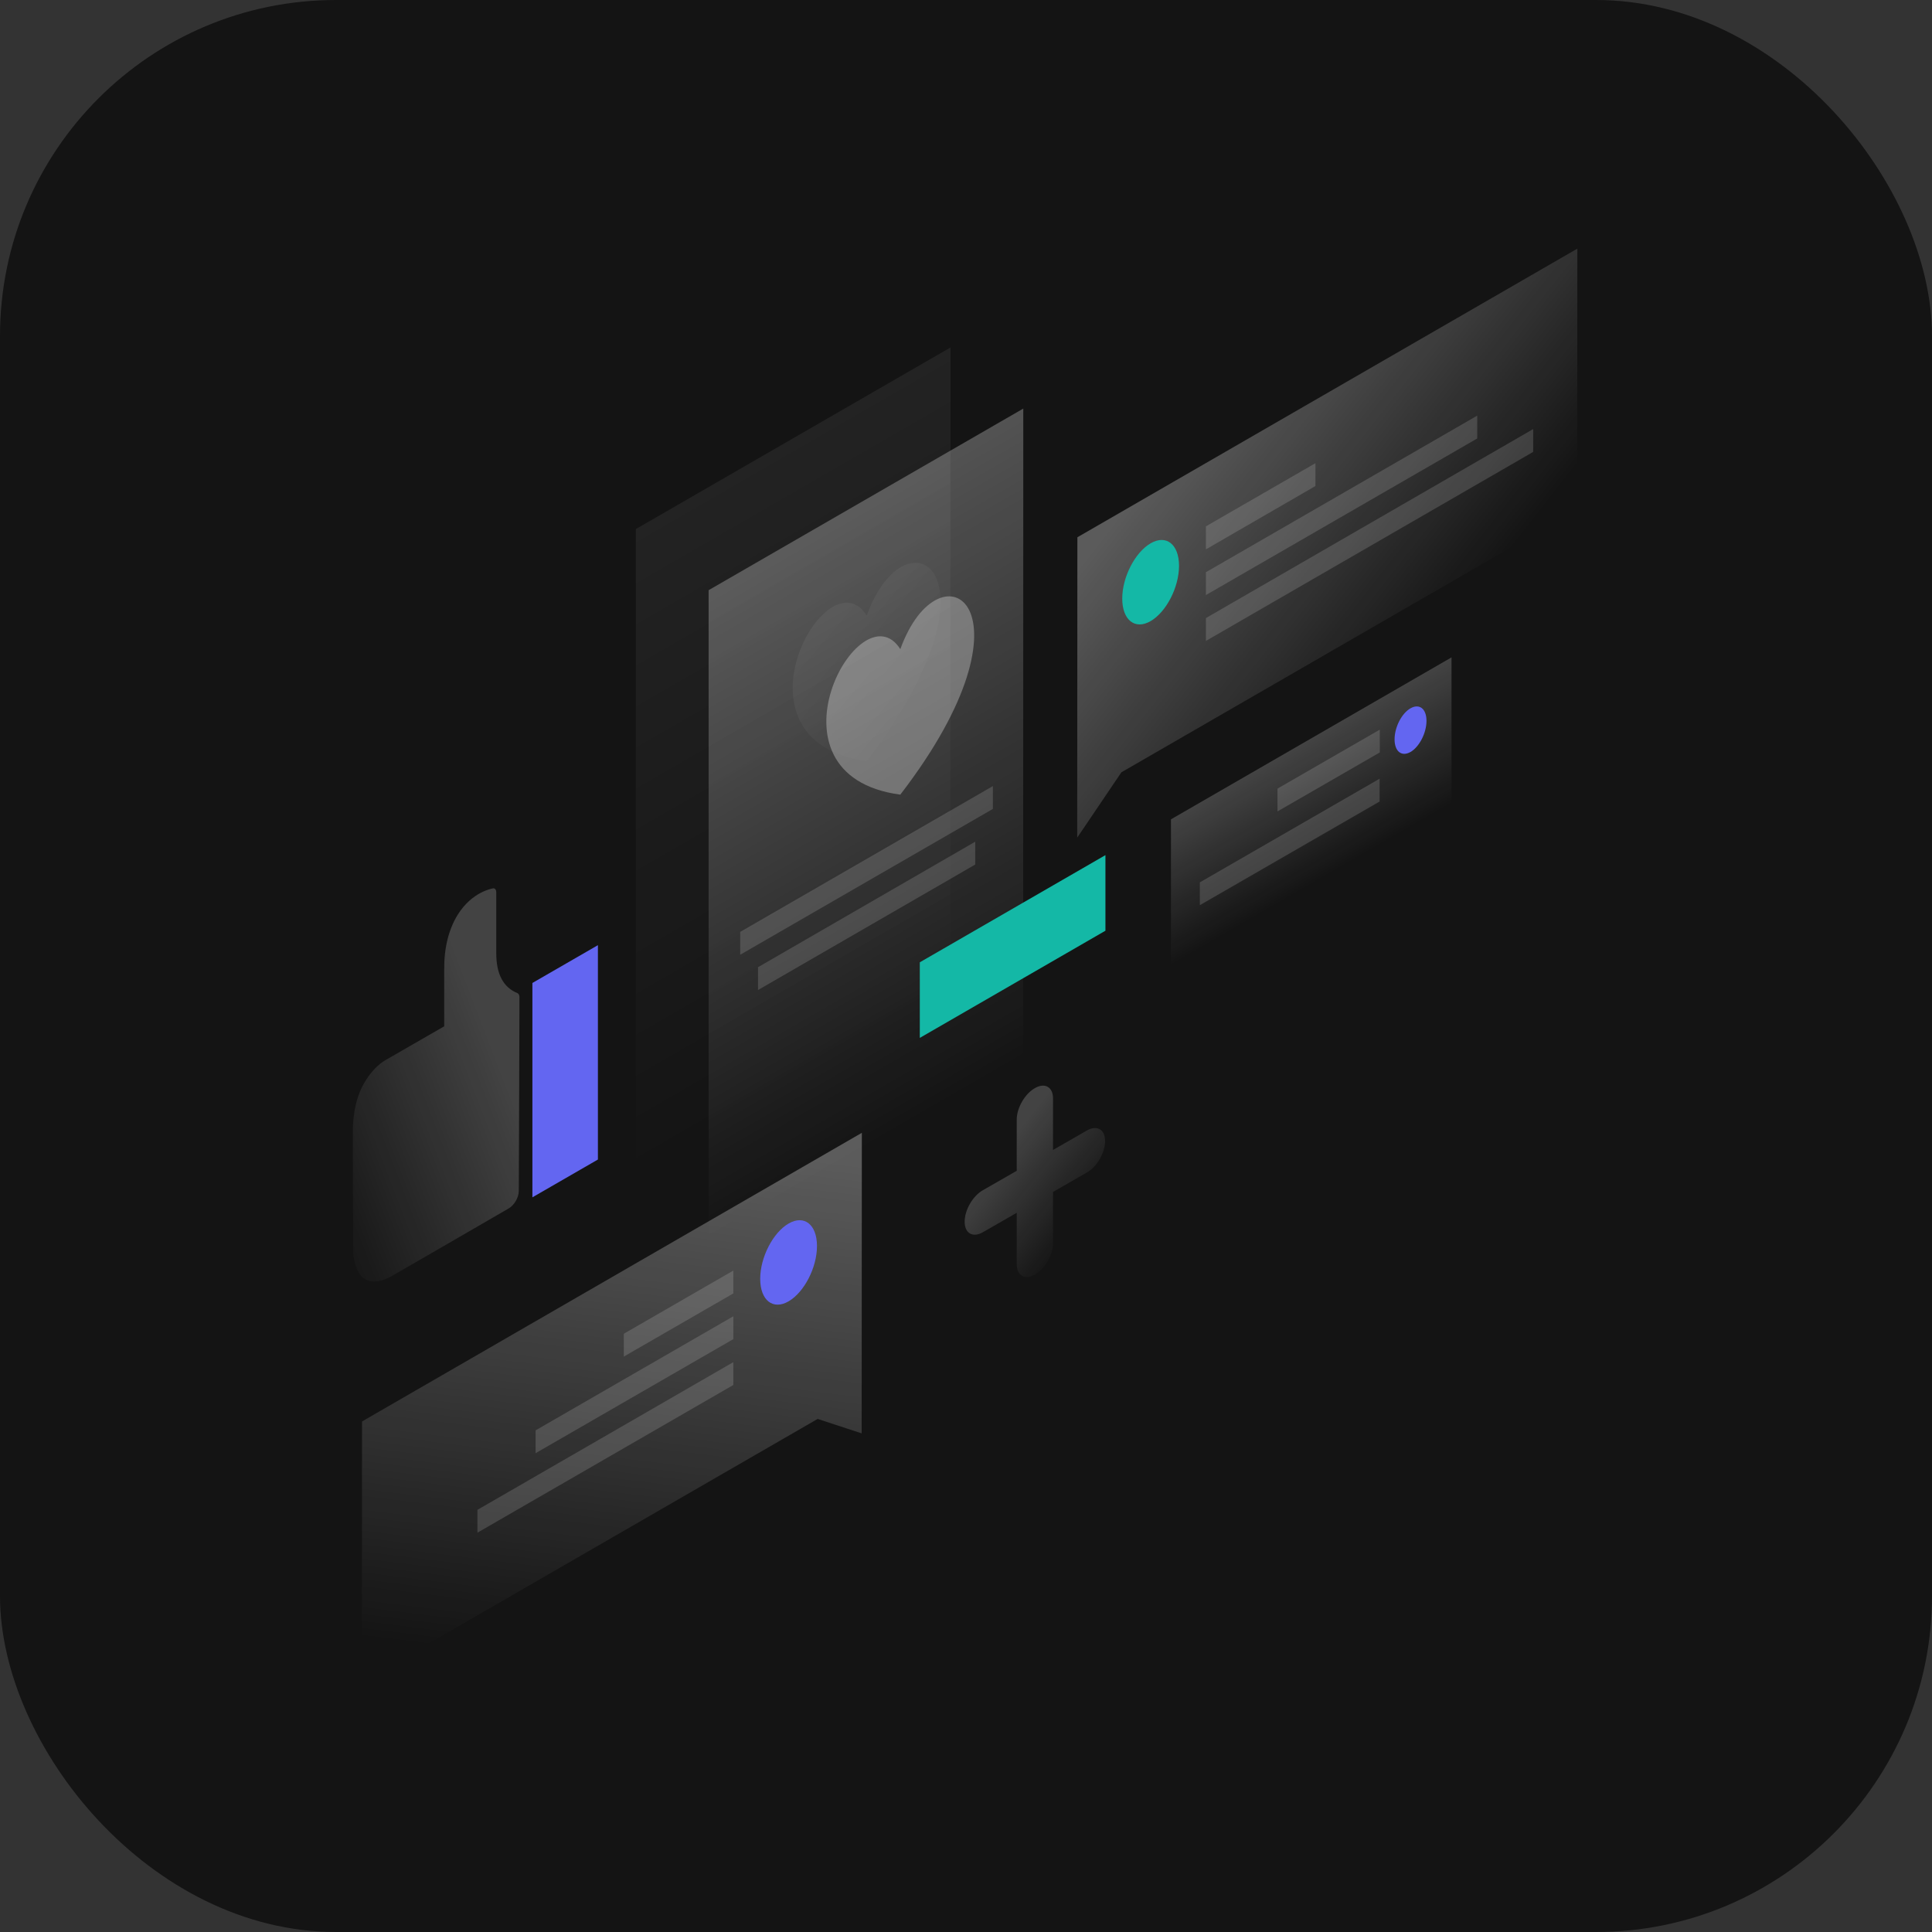 <svg width="1150" height="1150" viewBox="0 0 1150 1150" fill="none" xmlns="http://www.w3.org/2000/svg">
<rect x="0" y="0" width="1150" height="1150" fill="#333333" stroke="none"/>
<rect width="1150" height="1150" rx="200" fill="#141414"/>
<path opacity="0.2" d="M697 487.7L864 391.3V478.3L697 574.7V487.7Z" fill="url(#paint0_linear_287_1001)"/>
<path d="M830.1 440.1C830.1 447.3 834.3 450.6 839.6 447.6C844.8 444.6 849.1 436.3 849.1 429.1C849.1 421.9 844.9 418.6 839.6 421.6C834.3 424.6 830.1 432.9 830.1 440.1Z" fill="#6366F1"/>
<path opacity="0.15" d="M821.3 434.3L760.4 469.4V483L821.3 447.9V434.3Z" fill="white"/>
<path opacity="0.15" d="M821.2 463.5L714.2 525.2V538.8L821.2 477.1V463.5Z" fill="white"/>
<path opacity="0.07" d="M565.8 206.8L378.5 314.9V718.1L565.7 610L565.8 206.8Z" fill="url(#paint1_linear_287_1001)"/>
<path opacity="0.3" d="M609.1 243.2L421.8 351.3V754.5L609 646.4L609.1 243.2Z" fill="url(#paint2_linear_287_1001)"/>
<path opacity="0.15" d="M591 467.9L440.6 554.7V568.3L591 481.5V467.9Z" fill="white"/>
<path opacity="0.15" d="M580.5 501L451.2 575.7V589.3L580.5 514.6V501Z" fill="white"/>
<path d="M658 554V509L547.5 572.8V617.8L658 554Z" fill="#14B8A6"/>
<path opacity="0.2" d="M272.5 544.4C281.1 530.7 293 528.9 293.5 528.8C294.7 528.6 295.4 529.7 295.4 531.3V567.5C295.4 579.8 299.6 587.7 307.9 591.1C308.7 591.4 309.2 592.3 309.2 593.5C309.2 610.9 308.9 685.6 308.8 708.9C308.8 712.8 306.1 717.4 302.8 719.3C285.1 729.6 234 759.1 234 759.1C220.4 767 211.7 762.1 210.2 745.9L210 674.2C210 663.3 211.9 652.1 217.9 642.8C221.3 637.5 225.3 633.4 229.5 631L264.4 610.9V577.3C264.3 564.1 267.1 553.1 272.5 544.4Z" fill="url(#paint3_linear_287_1001)"/>
<path d="M355.9 562.6L316.9 585.1V712.7L355.9 690.2V562.6Z" fill="#6366F1"/>
<path opacity="0.3" d="M641.3 319.8L938.9 148L938.8 303.1L667.5 459.7L641.2 498.6L641.3 319.8Z" fill="url(#paint4_linear_287_1001)"/>
<path opacity="0.15" d="M717.8 313.3L783 275.7V289.3L717.8 327V313.3Z" fill="white"/>
<path opacity="0.15" d="M717.8 340.6L879.3 247.4V261L717.8 354.2V340.6Z" fill="white"/>
<path opacity="0.15" d="M717.8 367.9L912.6 255.4V269L717.8 381.5V367.9Z" fill="white"/>
<path d="M701.8 336.8C701.8 349.6 694.2 364.3 684.9 369.7C675.6 375.1 668 369.1 668 356.3C668 343.5 675.6 328.8 684.9 323.4C694.2 318 701.8 324 701.8 336.8Z" fill="#14B8A6"/>
<path opacity="0.3" d="M513 674.3L215.5 846.1L215.4 1001.2L486.7 844.6L512.9 853.2L513 674.3Z" fill="url(#paint5_linear_287_1001)"/>
<path opacity="0.15" d="M436.5 756.3L371.3 793.9V807.5L436.5 769.9V756.3Z" fill="white"/>
<path opacity="0.15" d="M436.5 783.5L318.8 851.4V865L436.5 797.1V783.5Z" fill="white"/>
<path opacity="0.15" d="M436.5 810.8L284.2 898.7V912.3L436.5 824.4V810.8Z" fill="white"/>
<path d="M452.5 761.2C452.5 774 460.1 780 469.4 774.6C478.7 769.2 486.3 754.5 486.3 741.7C486.3 728.9 478.7 722.9 469.4 728.3C460.1 733.7 452.5 748.4 452.5 761.2Z" fill="#6366F1"/>
<path opacity="0.2" d="M616 647.7C610 651.1 605.2 659.5 605.2 666.4V696.9L585 708.5C579 711.9 574.2 720.3 574.2 727.2C574.2 734.1 579 736.9 585 733.5L605.2 721.9V752.4C605.2 759.3 610 762.1 616 758.7C622 755.3 626.8 746.9 626.8 740V709.5L647 697.9C653 694.5 657.8 686.1 657.8 679.2C657.8 672.3 653 669.5 647 672.9L626.8 684.5V654C626.9 647.1 622 644.2 616 647.7Z" fill="url(#paint6_linear_287_1001)"/>
<path opacity="0.05" d="M515.9 453C601.7 341.4 539.6 301 515.9 366.4C492.1 328.8 430 441.5 515.9 453Z" fill="url(#paint7_linear_287_1001)"/>
<path opacity="0.3" d="M535.9 473C621.7 361.4 559.6 321 535.9 386.4C512.1 348.8 450 461.5 535.9 473Z" fill="white"/>
<defs>
<linearGradient id="paint0_linear_287_1001" x1="761.698" y1="450.406" x2="799.363" y2="515.66" gradientUnits="userSpaceOnUse">
<stop stop-color="white"/>
<stop offset="1" stop-color="white" stop-opacity="0"/>
</linearGradient>
<linearGradient id="paint1_linear_287_1001" x1="363.462" y1="274.134" x2="552.262" y2="601.23" gradientUnits="userSpaceOnUse">
<stop stop-color="white"/>
<stop offset="1" stop-color="white" stop-opacity="0"/>
</linearGradient>
<linearGradient id="paint2_linear_287_1001" x1="406.734" y1="310.535" x2="595.533" y2="637.631" gradientUnits="userSpaceOnUse">
<stop stop-color="white"/>
<stop offset="1" stop-color="white" stop-opacity="0"/>
</linearGradient>
<linearGradient id="paint3_linear_287_1001" x1="296.52" y1="631.464" x2="171.213" y2="679.419" gradientUnits="userSpaceOnUse">
<stop stop-color="white"/>
<stop offset="1" stop-color="white" stop-opacity="0"/>
</linearGradient>
<linearGradient id="paint4_linear_287_1001" x1="706.212" y1="257.642" x2="859.863" y2="377.946" gradientUnits="userSpaceOnUse">
<stop stop-color="white"/>
<stop offset="1" stop-color="white" stop-opacity="0"/>
</linearGradient>
<linearGradient id="paint5_linear_287_1001" x1="385.193" y1="679.362" x2="346.722" y2="991.393" gradientUnits="userSpaceOnUse">
<stop stop-color="white"/>
<stop offset="1" stop-color="white" stop-opacity="0"/>
</linearGradient>
<linearGradient id="paint6_linear_287_1001" x1="595.141" y1="686.676" x2="647.498" y2="727.996" gradientUnits="userSpaceOnUse">
<stop stop-color="white"/>
<stop offset="1" stop-color="white" stop-opacity="0"/>
</linearGradient>
<linearGradient id="paint7_linear_287_1001" x1="497.553" y1="370.907" x2="561.654" y2="425.716" gradientUnits="userSpaceOnUse">
<stop stop-color="white"/>
<stop offset="1" stop-color="white" stop-opacity="0"/>
</linearGradient>
</defs>
</svg>
